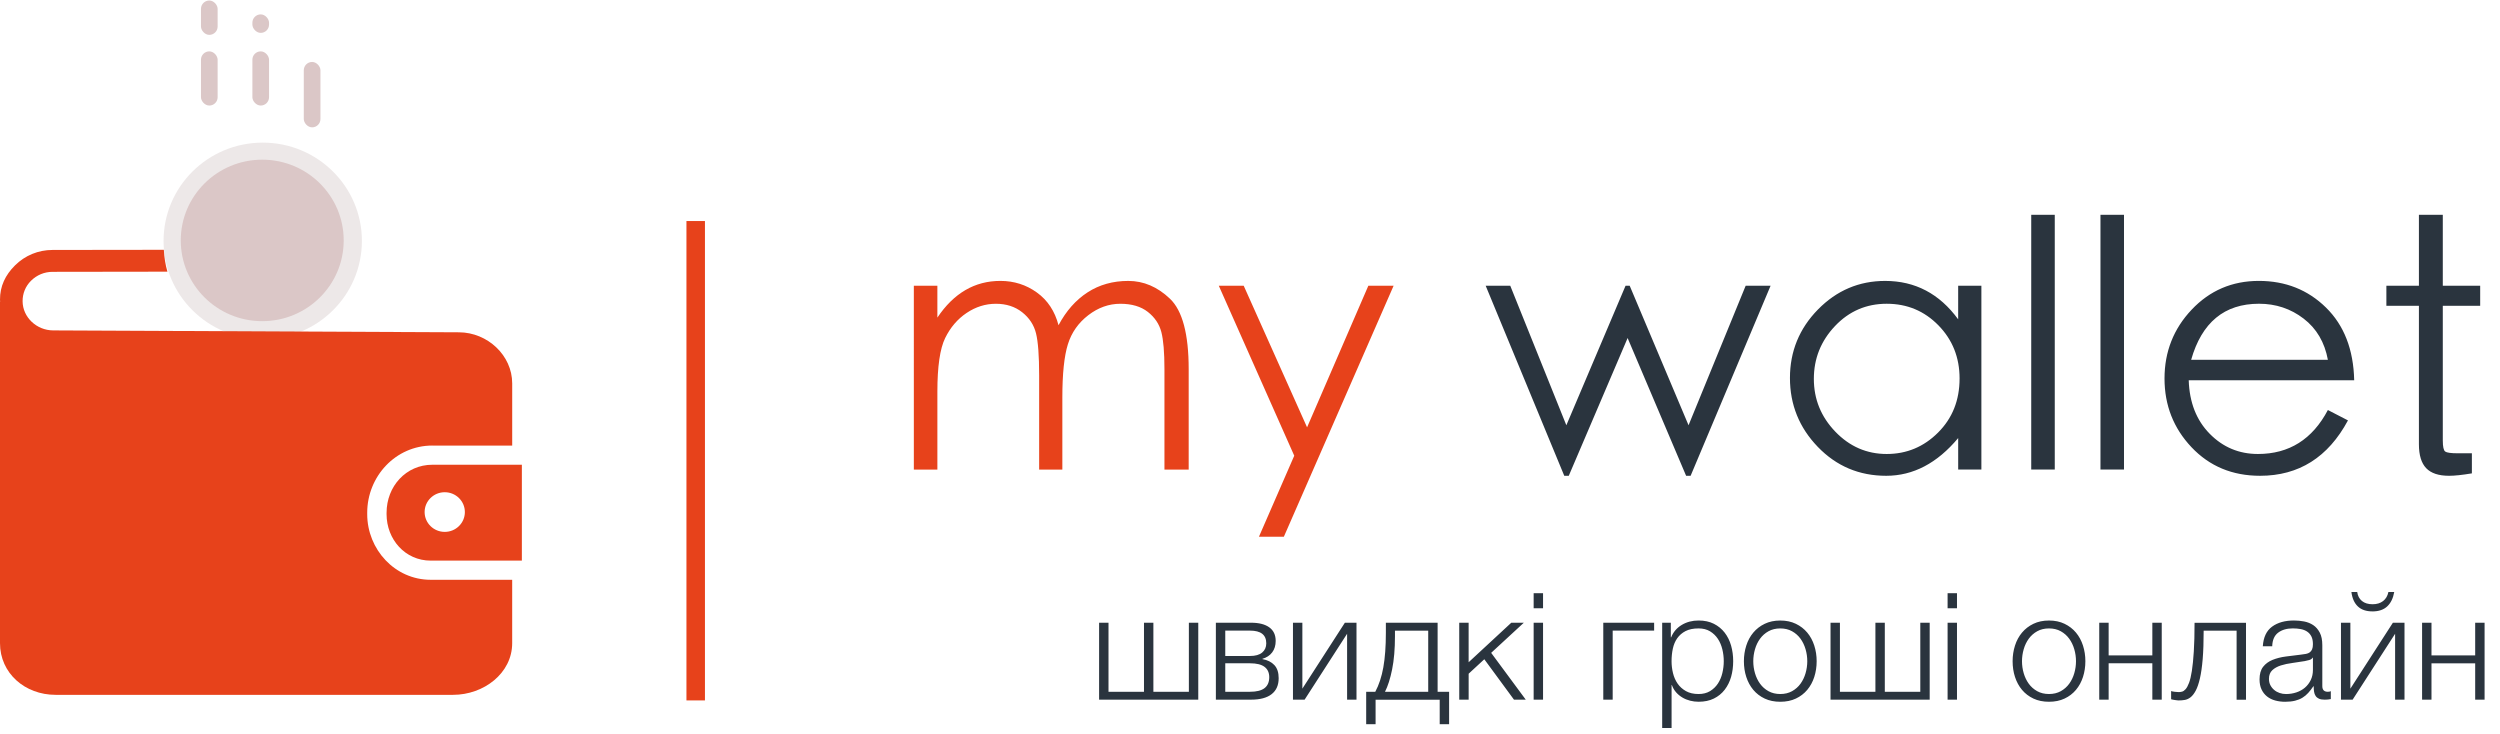<svg viewBox="0 0 150 44" xmlns="http://www.w3.org/2000/svg" width="800" height="235"><g fill="none" fill-rule="evenodd"><g fill-rule="nonzero"><ellipse cx="15.764" cy="14.423" fill="#ede8e8" rx="5.95" ry="5.897"/><g fill="#dbc7c7"><ellipse cx="15.734" cy="14.394" rx="4.888" ry="4.845"/><rect height="3.251" rx=".5" width="1" x="15.143" y="3.051"/><rect height="1.11" rx=".5" width="1" x="15.143" y=".832"/><rect height="2.061" rx=".5" width="1" x="12.058"/><rect height="3.251" rx=".5" width="1" x="12.058" y="3.051"/><rect height="3.924" rx=".5" width="1" x="18.227" y="3.686"/></g></g><g fill="#e7421b" transform="translate(0 14.957)"><path d="m25.942 11.746h4.79v-3.733c0-1.68-1.482-3.055-3.187-3.063l-24.358-.114c-.992-.005-1.826-.789-1.831-1.749-.003-.46.169-.897.505-1.23.347-.345.801-.534 1.291-.535l6.892-.01c-.12-.421-.191-.859-.214-1.312l-6.685.009c-.846.001-1.642.329-2.241.923-.587.583-.909 1.257-.904 2.069.001.07.003.116.009.116h-.009v20.484c0 1.809 1.499 3.101 3.335 3.101h23.85c1.836 0 3.546-1.292 3.546-3.101v-3.802h-4.893c-2.145 0-3.805-1.824-3.805-3.938v-.085c0-2.179 1.706-4.031 3.908-4.031"/><path d="m27.892 15.735c0 .658-.54 1.19-1.208 1.19-.667 0-1.207-.533-1.207-1.19s.54-1.19 1.207-1.19c.667 0 1.208.533 1.208 1.19m-4.698.042v.085c0 1.51 1.112 2.787 2.645 2.787h5.473v-5.753h-5.369c-1.59 0-2.748 1.305-2.748 2.88"/></g><g transform="translate(54.636 12.773)"><path d="m34.505 4.341h1.475l3.365 8.37 3.552-8.37h.249l3.531 8.37 3.427-8.37h1.495l-4.798 11.402h-.27l-3.51-8.266-3.531 8.266h-.27zm29.742 0v11.028h-1.392v-1.89c-1.26 1.509-2.7 2.264-4.32 2.264s-2.987-.578-4.102-1.734c-1.115-1.156-1.672-2.534-1.672-4.133 0-1.599.561-2.97 1.682-4.112 1.122-1.142 2.465-1.713 4.029-1.713 1.8 0 3.261.768 4.382 2.305v-2.015zm-1.308 5.566c0-1.26-.422-2.323-1.267-3.188-.845-.865-1.88-1.298-3.105-1.298-1.225 0-2.26.447-3.105 1.34-.845.893-1.267 1.949-1.267 3.167 0 1.218.429 2.274 1.288 3.167.858.893 1.887 1.34 3.084 1.34s2.226-.429 3.084-1.288c.858-.858 1.288-1.938 1.288-3.24zm4.299-9.824h1.412v15.286h-1.412zm4.154 0h1.412v15.286h-1.412zm13.645 11.714 1.205.623c-1.191 2.215-2.949 3.323-5.275 3.323-1.662 0-3.032-.571-4.112-1.713s-1.62-2.517-1.62-4.123c0-1.606.543-2.984 1.63-4.133 1.087-1.149 2.43-1.724 4.029-1.724s2.942.533 4.029 1.599 1.651 2.52 1.693 4.362h-9.928c.042 1.329.46 2.399 1.257 3.209.796.81 1.762 1.215 2.897 1.215 1.869 0 3.268-.879 4.195-2.638zm0-3.012c-.194-1.052-.678-1.876-1.454-2.472-.775-.595-1.668-.893-2.679-.893-2.077 0-3.434 1.122-4.071 3.365zm6.895 4.839c0 .374.048.595.145.665.097.069.346.104.748.104h.852v1.205c-.582.097-1.038.145-1.371.145-.623 0-1.08-.152-1.371-.457-.291-.305-.436-.782-.436-1.433v-8.308h-1.952v-1.205h1.952v-4.258h1.433v4.258h2.243v1.205h-2.243z" fill="#2a343e"/><path d="m.194 4.341h1.412v1.911c.983-1.468 2.243-2.202 3.78-2.202.817 0 1.547.232 2.191.696.644.464 1.077 1.118 1.298 1.963.457-.858 1.038-1.516 1.745-1.973.706-.457 1.52-.685 2.44-.685.921 0 1.755.357 2.503 1.07.748.713 1.122 2.122 1.122 4.227v6.023h-1.454v-6.023c0-1.011-.062-1.755-.187-2.233-.125-.478-.395-.879-.81-1.205-.415-.325-.966-.488-1.651-.488-.685 0-1.326.228-1.921.685-.595.457-1.004 1.038-1.225 1.745s-.332 1.772-.332 3.198v4.32h-1.392v-5.649c0-1.177-.062-2.018-.187-2.523-.125-.505-.402-.928-.831-1.267-.429-.339-.955-.509-1.578-.509-.623 0-1.208.183-1.755.55-.547.367-.976.869-1.288 1.506s-.467 1.71-.467 3.219v4.673h-1.412zm18.298 0h1.495l3.801 8.495 3.676-8.495h1.516l-6.584 15.058h-1.495l2.118-4.86z" fill="#e7421b"/></g><path d="m41.187 13.231h1.11v28.763h-1.11z" fill="#e7421b"/><path d="m65.946 37.332h.564v4.143h2.129v-4.143h.564v4.143h2.129v-4.143h.564v4.617h-5.95zm7.006 0h2.112c.471 0 .835.092 1.092.277s.385.456.385.814c0 .274-.07.504-.21.689s-.336.313-.586.385v.018c.304.054.543.173.716.358.173.185.259.447.259.787 0 .418-.14.737-.421.957-.28.221-.692.331-1.235.331h-2.112zm2.049 4.143c.394 0 .684-.073.872-.219.188-.146.282-.365.282-.658 0-.268-.094-.474-.282-.617-.188-.143-.479-.215-.872-.215h-1.485v1.709zm0-2.147c.322 0 .565-.069.729-.206s.246-.322.246-.555c0-.507-.325-.761-.975-.761h-1.485v1.521zm2.577-1.995h.564v3.955l2.55-3.955h.698v4.617h-.564v-3.955l-2.55 3.955h-.698zm4.393 4.143h.546c.221-.412.382-.901.483-1.467.101-.567.152-1.256.152-2.067v-.608h3.105v4.143h.689v1.942h-.564v-1.467h-3.847v1.467h-.564zm3.722 0v-3.668h-1.995v.322c0 .775-.057 1.442-.17 2s-.256 1.007-.429 1.347zm1.861-4.143h.564v2.371l2.559-2.371h.752l-1.959 1.807 2.076 2.809h-.707l-1.781-2.425-.939.868v1.557h-.564zm4.465 0h.564v4.617h-.564zm0-1.772h.564v.904h-.564zm4.178 1.772h3.051v.474h-2.487v4.143h-.564zm3.534 0h.519v.877h.018c.131-.322.344-.571.64-.747.295-.176.631-.264 1.007-.264.352 0 .658.066.917.197s.476.309.649.532c.173.224.301.483.385.778.084.295.125.607.125.935 0 .334-.042.647-.125.939-.084.292-.212.55-.385.774-.173.224-.389.4-.649.528-.259.128-.565.192-.917.192-.173 0-.341-.021-.506-.063s-.318-.104-.461-.188c-.143-.084-.27-.188-.38-.313-.11-.125-.195-.271-.255-.438h-.018v2.577h-.564zm2.183 4.277c.268 0 .498-.058.689-.174.191-.116.347-.267.47-.452.122-.185.212-.395.268-.631.057-.236.085-.473.085-.711 0-.239-.028-.476-.085-.711-.057-.236-.146-.446-.268-.631-.122-.185-.279-.336-.47-.452-.191-.116-.421-.174-.689-.174-.316 0-.577.054-.783.161-.206.107-.371.251-.497.429-.125.179-.213.388-.264.626s-.076.489-.076.752c0 .239.028.476.085.711s.149.446.277.631.295.336.501.452c.206.116.458.174.756.174zm4.903.465c-.352 0-.664-.064-.935-.192-.271-.128-.5-.303-.684-.523-.185-.221-.325-.479-.421-.774s-.143-.61-.143-.944c0-.328.048-.641.143-.939s.236-.558.421-.778c.185-.221.413-.397.684-.528s.583-.197.935-.197.664.066.935.197.5.307.684.528c.185.221.325.48.421.778s.143.611.143.939c0 .334-.048.649-.143.944s-.236.553-.421.774c-.185.221-.413.395-.684.523-.271.128-.583.192-.935.192zm0-.465c.268 0 .504-.057.707-.17s.371-.262.506-.447c.134-.185.236-.395.304-.631s.103-.476.103-.72c0-.245-.034-.485-.103-.72s-.17-.446-.304-.631c-.134-.185-.303-.334-.506-.447s-.438-.17-.707-.17-.504.057-.707.17-.371.262-.506.447c-.134.185-.236.395-.304.631s-.103.476-.103.72c0 .245.034.485.103.72s.17.446.304.631c.134.185.303.334.506.447s.438.17.707.17zm3.015-4.277h.564v4.143h2.129v-4.143h.564v4.143h2.129v-4.143h.564v4.617h-5.95zm7.024 0h.564v4.617h-.564zm0-1.772h.564v.904h-.564zm6.084 6.514c-.352 0-.664-.064-.935-.192-.271-.128-.5-.303-.684-.523-.185-.221-.325-.479-.421-.774s-.143-.61-.143-.944c0-.328.048-.641.143-.939s.236-.558.421-.778c.185-.221.413-.397.684-.528s.583-.197.935-.197c.352 0 .664.066.935.197.271.131.5.307.684.528.185.221.325.48.421.778s.143.611.143.939c0 .334-.048.649-.143.944s-.236.553-.421.774c-.185.221-.413.395-.684.523-.271.128-.583.192-.935.192zm0-.465c.268 0 .504-.057.707-.17s.371-.262.506-.447.236-.395.304-.631c.069-.236.103-.476.103-.72 0-.245-.034-.485-.103-.72-.069-.236-.17-.446-.304-.631s-.303-.334-.506-.447-.438-.17-.707-.17c-.268 0-.504.057-.707.17s-.371.262-.506.447-.236.395-.304.631-.103.476-.103.72c0 .245.034.485.103.72s.17.446.304.631.303.334.506.447.438.17.707.17zm3.015-4.277h.564v1.959h2.622v-1.959h.564v4.617h-.564v-2.183h-2.622v2.183h-.564zm4.76 4.662c-.03 0-.066-.003-.107-.009-.042-.006-.085-.012-.13-.018s-.086-.013-.125-.022-.067-.016-.085-.022v-.492c.048.018.119.033.215.045.095.012.176.018.242.018.06 0 .125-.009.197-.027.072-.018.143-.067.215-.148s.14-.207.206-.38c.066-.173.122-.413.17-.72.048-.307.086-.695.116-1.163.03-.468.045-1.042.045-1.722h3.087v4.617h-.564v-4.143h-1.977c0 .668-.019 1.235-.058 1.7-.039.465-.094.853-.166 1.163-.072.31-.155.555-.251.734s-.198.312-.309.398c-.11.086-.227.14-.349.161-.122.021-.246.031-.371.031zm6.406.081c-.215 0-.416-.025-.604-.076s-.352-.131-.492-.242c-.14-.11-.251-.251-.331-.421-.081-.17-.121-.371-.121-.604 0-.322.072-.574.215-.756.143-.182.333-.321.568-.416.236-.095.501-.163.796-.201.295-.039.595-.076.899-.112.113-.012.216-.027.309-.045.092-.018.169-.049.228-.094.06-.045.106-.106.139-.183.033-.078.049-.179.049-.304 0-.191-.031-.347-.094-.47s-.149-.219-.259-.291c-.11-.072-.239-.121-.385-.148-.146-.027-.303-.04-.47-.04-.358 0-.65.085-.877.255-.227.17-.346.443-.358.819h-.564c.036-.543.222-.936.559-1.181s.774-.367 1.311-.367c.203 0 .406.019.608.058s.385.112.546.219c.161.107.292.258.394.452s.152.446.152.756v2.452c0 .227.11.34.331.34.072 0 .131-.012.179-.036v.474c-.066.012-.124.021-.174.027-.051.006-.115.009-.192.009-.143 0-.258-.019-.344-.058-.086-.039-.154-.094-.201-.166-.048-.072-.079-.157-.094-.255-.015-.098-.022-.207-.022-.327h-.018c-.101.149-.204.282-.309.398-.104.116-.221.213-.349.291-.128.078-.276.137-.443.179-.167.042-.361.063-.582.063zm.045-.465c.215 0 .421-.033.617-.098.197-.066.368-.161.514-.286s.262-.277.349-.456c.086-.179.13-.382.13-.608v-.734h-.018c-.036.066-.104.113-.206.143s-.191.051-.268.063c-.239.042-.485.079-.738.112s-.485.082-.693.148c-.209.066-.38.161-.514.286-.134.125-.201.298-.201.519 0 .143.028.27.085.38.057.11.133.206.228.286.095.081.204.142.327.183.122.042.252.063.389.063zm3.293.34h.698l2.55-3.955v3.955h.564v-4.617h-.698l-2.55 3.955v-3.955h-.564zm1.888-5.297c.376 0 .671-.1.886-.3.215-.2.355-.488.421-.863h-.349c-.048.233-.154.413-.318.541-.164.128-.374.192-.631.192-.268 0-.482-.066-.64-.197-.158-.131-.252-.31-.282-.537h-.349c.048.376.176.664.385.863.209.2.501.3.877.3zm2.979.68h.564v1.959h2.622v-1.959h.564v4.617h-.564v-2.183h-2.622v2.183h-.564z" fill="#2a343e"/></g></svg>